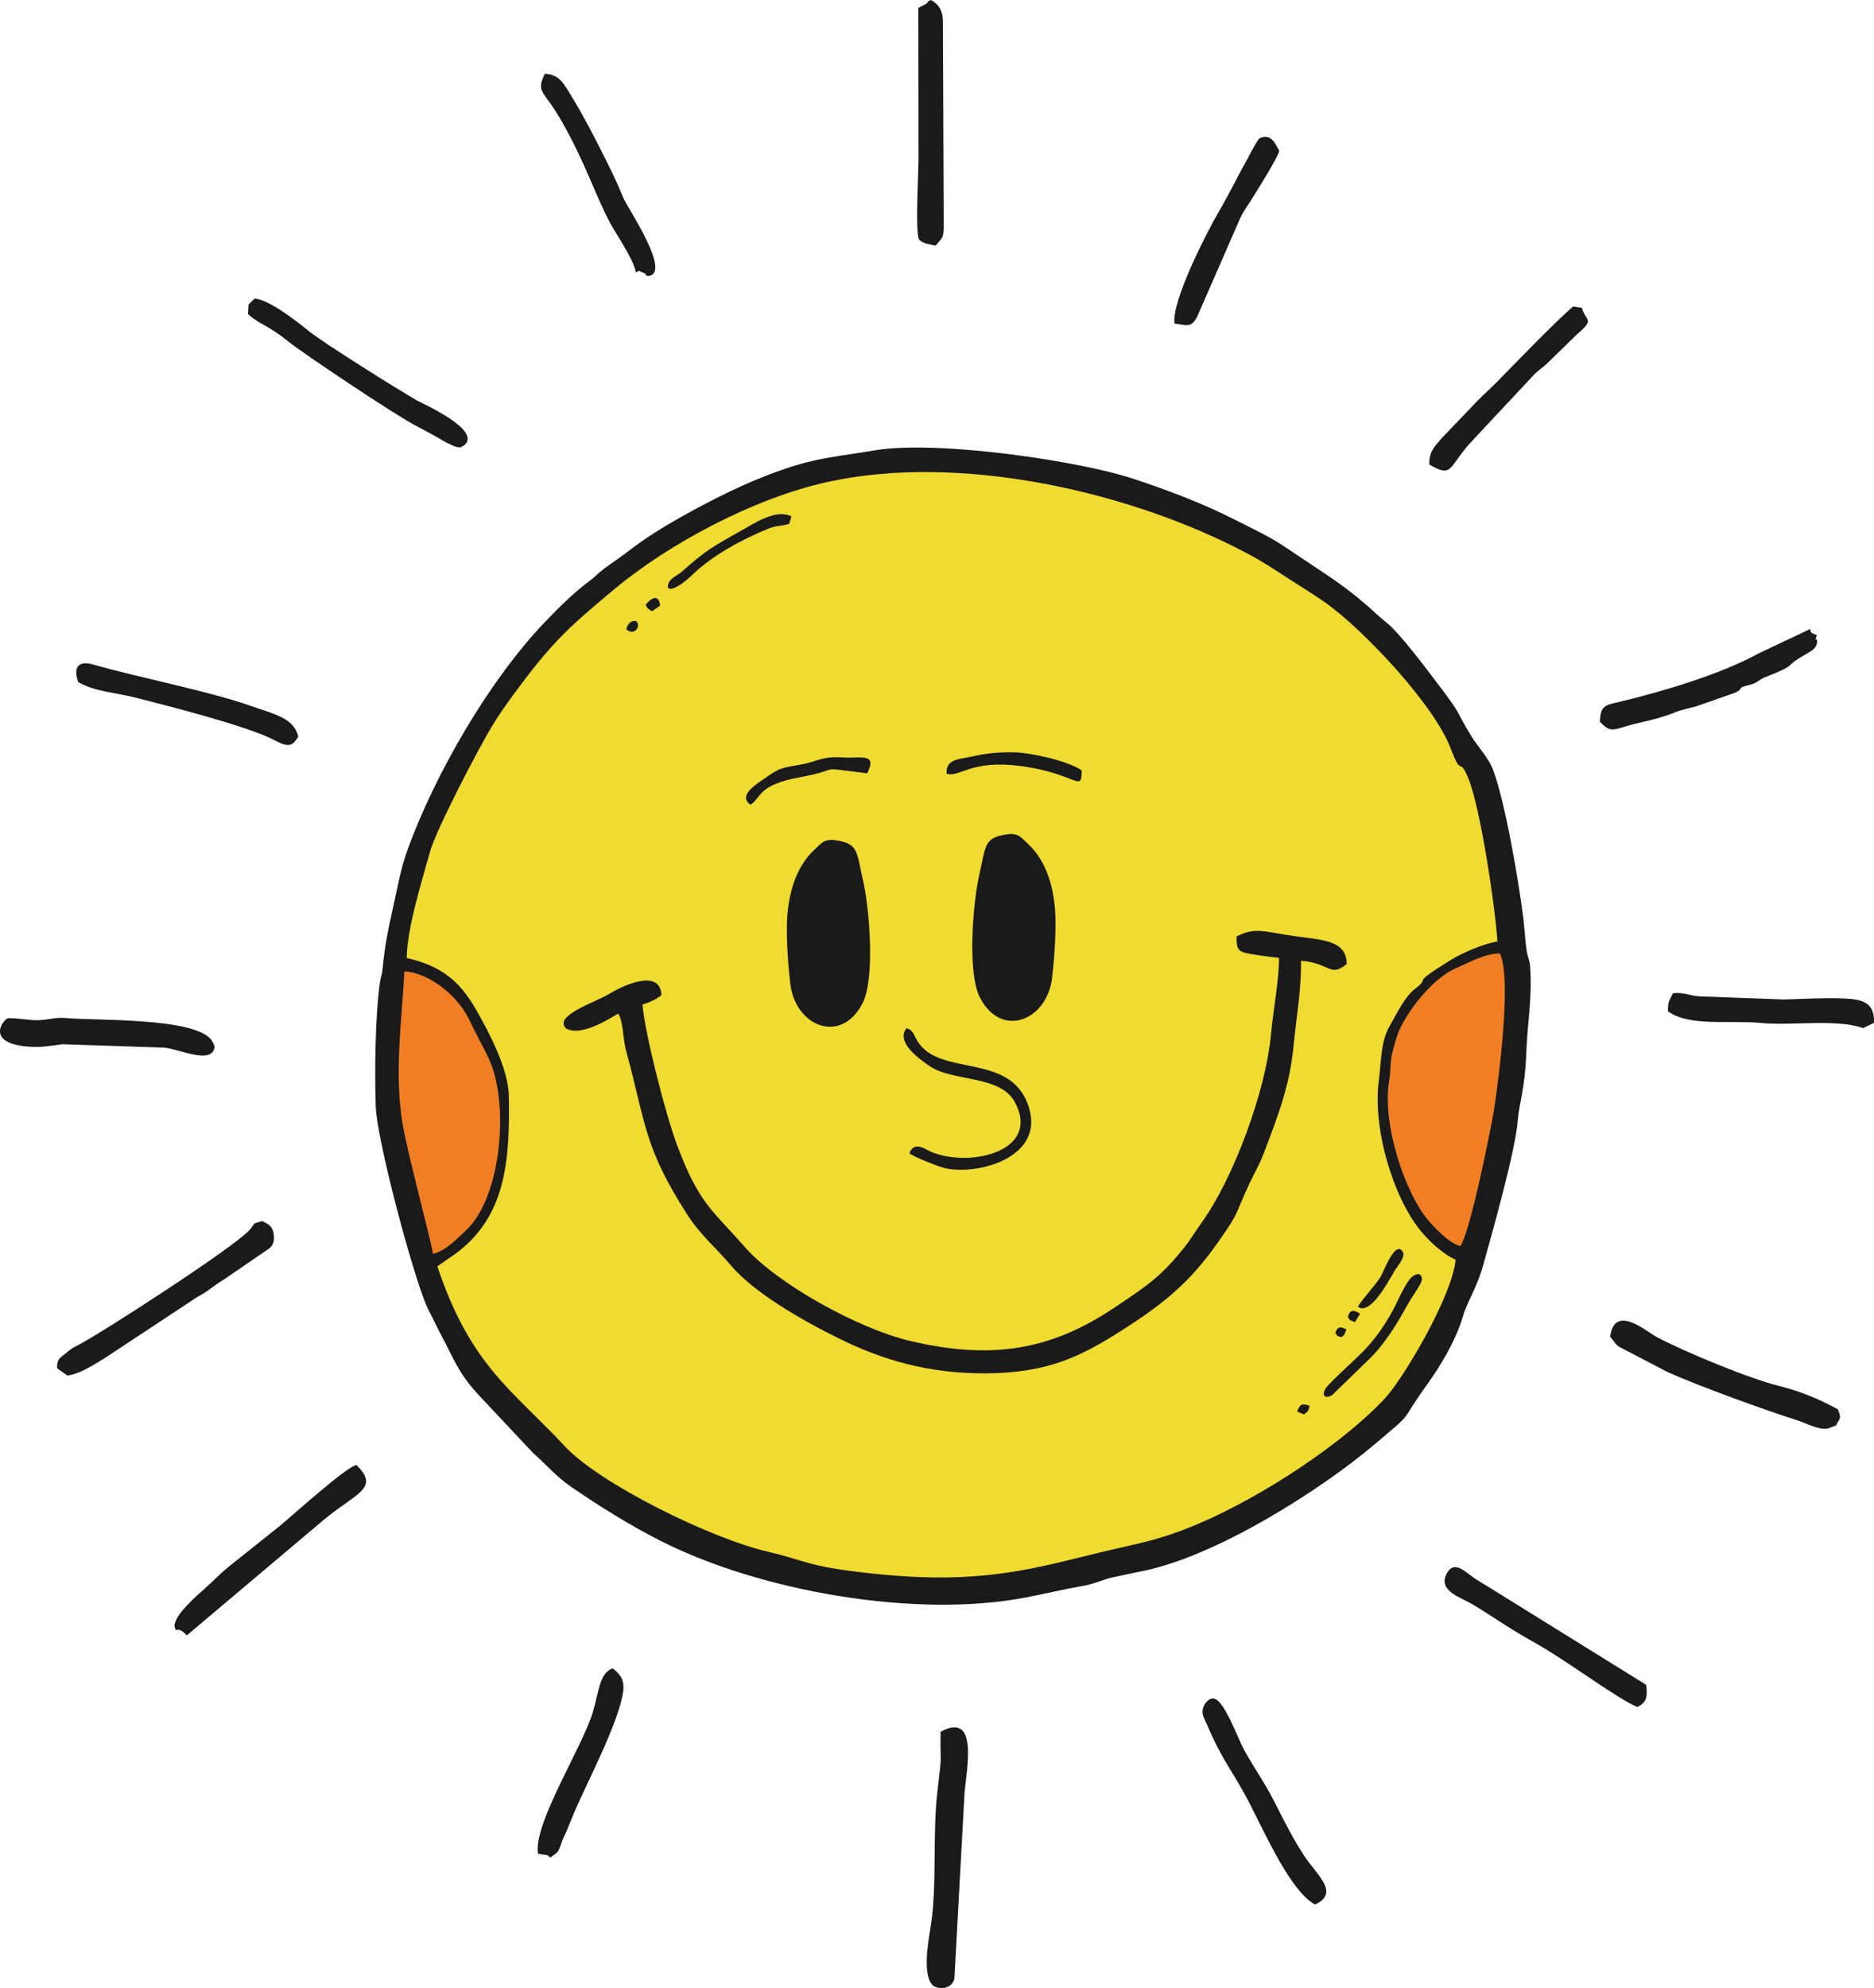 <?xml version="1.0" encoding="UTF-8"?>
<!DOCTYPE svg PUBLIC "-//W3C//DTD SVG 1.1//EN" "http://www.w3.org/Graphics/SVG/1.1/DTD/svg11.dtd">
<!-- Creator: CorelDRAW SE -->
<svg xmlns="http://www.w3.org/2000/svg" xml:space="preserve" width="526.404mm" height="558.224mm" version="1.1" style="shape-rendering:geometricPrecision; text-rendering:geometricPrecision; image-rendering:optimizeQuality; fill-rule:evenodd; clip-rule:evenodd"
viewBox="0 0 183499 194591"
 xmlns:xlink="http://www.w3.org/1999/xlink">
 <defs>
  <style type="text/css">
   <![CDATA[
    .str0 {stroke:#F0DB30;stroke-width:69.718}
    .str1 {stroke:#F17E23;stroke-width:69.718}
    .fil2 {fill:#1A1A1A}
    .fil0 {fill:#F0DB30}
    .fil1 {fill:#F17E23}
   ]]>
  </style>
 </defs>
 <g id="Vrstva_x0020_1">
  <g id="_529985760">
   <path class="fil0 str0" d="M81021 47178c-7196,1585 -15481,6002 -20886,10508 -4096,3416 -5933,5014 -9213,9435 -938,1265 -1681,2241 -2580,3689 -1454,2339 -5664,10441 -6248,12590 -771,2833 -2213,7296 -2271,10366 3288,760 5118,2146 6764,5007 1362,2367 3206,5888 3244,8568 87,6181 -253,11745 -5261,15395l-1747 1211c3287,9814 7403,12130 12476,17604 3377,3644 14257,9029 19946,10341 3185,734 3704,1306 8072,1876 2985,390 6427,683 9499,628 6928,-122 11127,-1628 17146,-2967 3153,-700 4880,-1210 7584,-2373 6108,-2627 13906,-7733 18069,-12192 1767,-1892 6574,-9949 6919,-13574 -1222,-497 -2696,-1921 -3435,-2830 -2729,-3354 -4693,-10033 -4093,-14647 240,-1843 189,-3825 1005,-5269 663,-1172 1545,-2999 2521,-3740 1784,-1355 -747,-195 3464,-2807 1115,-692 3169,-1602 4631,-1851 -221,-3349 -1646,-13040 -2861,-15985 -924,-2241 -599,75 -1713,-2896 -1596,-4254 -8561,-11668 -12300,-14297 -1105,-777 -2526,-1646 -3688,-2400 -1431,-929 -2347,-1553 -3904,-2380 -11399,-6058 -28110,-9881 -41140,-7010zm-18551 13913c85,391 -396,1130 -1143,507 162,-823 1012,-1108 1143,-507zm2173 -1815l-788 551c-370,-227 -445,-219 -632,-627 311,-413 1254,-1311 1420,76zm57783 34092c-1196,-201 -1361,-437 -1345,-1709 1946,-978 2644,-432 6063,19 2610,345 4715,456 4720,2682 -1642,1356 -1643,-119 -4474,-319 52,2831 -461,5551 -722,8286 -381,4002 -1552,6932 -2910,10529 -458,1210 -893,1869 -1419,2996 -1555,3333 -850,2580 -3087,5759 -2740,3893 -5241,5946 -9320,8552 -3974,2538 -7248,4234 -13427,4260 -5677,24 -10170,-1342 -14422,-3447 -3773,-1868 -8304,-4495 -10541,-7150 -1372,-1627 -2952,-2939 -4186,-4852 -4343,-6730 -4085,-8937 -6036,-16074 -331,-1212 -299,-2975 -785,-3693 -864,509 -3623,2285 -5098,1463 -1310,-1265 2856,-2552 4235,-3400 1271,-783 4981,-2549 5096,143 -505,375 -1025,660 -1858,907 268,3003 2277,10767 3337,13620 2189,5891 3435,6404 6689,10124 3118,3565 11088,7977 16117,9168 7997,1895 13802,967 20125,-3279 3227,-2167 4520,-3008 6828,-5910 586,-737 1074,-1570 1667,-2391 3063,-4247 6291,-12825 6791,-18520 186,-2112 807,-5378 769,-7383 -936,-87 -1847,-219 -2807,-381zm10531 34528c678,-1051 1492,-1799 2223,-2911 241,-367 1463,-3735 2187,-2435 272,487 -502,1333 -796,1819 -335,555 -648,1124 -964,1613 -538,829 -1755,2604 -2650,1914zm-2890 7676c2659,-2758 4249,-3528 6333,-7343 518,-948 1321,-2958 2009,-3358 434,-253 707,-224 821,212 117,446 -808,1554 -1389,2594 -1136,2039 -2325,4017 -3997,5569l-2714 2637c-153,125 -648,648 -673,662 -904,521 -1131,-204 -390,-973zm-52575 -85029l-208 716c-498,225 -1235,150 -2052,486 -2614,1074 -5418,2573 -7465,4543 -1542,1484 -2763,1773 -2262,700 192,-411 926,-731 1321,-1085 2169,-1940 2930,-2387 5670,-3919 1434,-802 3507,-2206 4996,-1441zm49516 87619c307,-747 450,-812 1218,-574 -113,610 -173,549 -547,854l-671 -280zm4982 -9235c136,-783 634,-730 1191,-333l-521 821c-618,-325 -327,9 -670,-488zm-1247 1544c266,-684 507,-628 1096,-354 -232,553 -80,412 -470,759 -579,-135 -305,-28 -626,-405zm-48074 -56328c1565,99 3284,-492 2246,1550 -5424,-661 -2045,-455 -6617,389 -4191,774 -3720,2017 -4820,2683 -1277,-896 625,-2037 1393,-2574 1521,-1064 1569,-1003 3608,-1373 1797,-326 1889,-821 4190,-675zm12583 -112c1336,-313 2525,-414 4041,-395 1617,20 5325,849 6626,1770 -5,2283 -452,295 -6032,-434 -4849,-633 -5873,1138 -7196,763 -108,-1505 1334,-1417 2561,-1704zm5393 8552c1863,1691 2629,4480 2705,7234 50,1840 -145,4362 -333,5915 -502,4163 -4979,5974 -7074,1886 -1256,-2451 -658,-9379 -58,-11965 658,-2834 416,-3672 2706,-3986 1144,-157 1376,301 2054,916zm-10763 19387c2243,3496 9190,947 10874,6446 1523,4972 -5199,6667 -8282,5908 -672,-165 -3035,-1107 -3425,-1445 492,-1290 1609,-335 2223,-95 3919,1532 10699,-183 8078,-4948 -1446,-2630 -6095,-1942 -8339,-3498 -1132,-785 -3294,-2343 -2253,-3704 688,204 697,671 1124,1336zm-8070 -19727c2290,314 2048,1153 2706,3986 600,2586 1198,9515 -58,11966 -2095,4088 -6572,2277 -7074,-1886 -188,-1553 -383,-4075 -333,-5915 76,-2755 842,-5544 2705,-7235 678,-615 910,-1073 2054,-916z"/>
   <path class="fil1 str1" d="M47803 103490c-675,-1380 -1196,-2283 -1858,-3679 -1063,-2243 -3778,-4560 -6343,-4736 -264,4944 -1009,9893 -181,14908 491,2973 2861,11689 2972,12739 1215,-257 2315,-1446 3205,-2264 3534,-3248 4326,-12633 2205,-16968z"/>
   <path class="fil1 str1" d="M136029 105764c-747,4316 1620,11002 3691,13514 659,797 2128,2395 3270,2684 997,-1357 3118,-12128 3303,-13348 439,-2903 1766,-12893 570,-15286 -1484,-16 -3055,915 -4275,1428 -2157,905 -4606,3922 -5571,6078 -232,518 -526,1553 -702,2289 -220,927 -117,1661 -286,2641z"/>
   <g>
    <path class="fil2" d="M42393 122722c-111,-1050 -2481,-9766 -2972,-12739 -828,-5015 -83,-9964 181,-14908 2565,176 5280,2493 6343,4736 662,1396 1183,2299 1858,3679 2121,4335 1329,13720 -2205,16968 -890,818 -1990,2007 -3205,2264zm100597 -760c-1142,-289 -2611,-1887 -3270,-2684 -2071,-2512 -4438,-9198 -3691,-13514 169,-980 66,-1714 286,-2641 176,-736 470,-1771 702,-2289 965,-2156 3414,-5173 5571,-6078 1220,-513 2791,-1444 4275,-1428 1196,2393 -131,12383 -570,15286 -185,1220 -2306,11991 -3303,13348zm-103167 -28196c58,-3070 1500,-7533 2271,-10366 584,-2149 4794,-10251 6248,-12590 899,-1448 1642,-2424 2580,-3689 3280,-4421 5117,-6019 9213,-9435 5405,-4506 13690,-8923 20886,-10508 13030,-2871 29741,952 41140,7010 1557,827 2473,1451 3904,2380 1162,754 2583,1623 3688,2400 3739,2629 10704,10043 12300,14297 1114,2971 789,655 1713,2896 1215,2945 2640,12636 2861,15985 -1462,249 -3516,1159 -4631,1851 -4211,2612 -1680,1452 -3464,2807 -976,741 -1858,2568 -2521,3740 -816,1444 -765,3426 -1005,5269 -600,4614 1364,11293 4093,14647 739,909 2213,2333 3435,2830 -345,3625 -5152,11682 -6919,13574 -4163,4459 -11961,9565 -18069,12192 -2704,1163 -4431,1673 -7584,2373 -6019,1339 -10218,2845 -17146,2967 -3072,55 -6514,-238 -9499,-628 -4368,-570 -4887,-1142 -8072,-1876 -5689,-1312 -16569,-6697 -19946,-10341 -5073,-5474 -9189,-7790 -12476,-17604l1747 -1211c5008,-3650 5348,-9214 5261,-15395 -38,-2680 -1882,-6201 -3244,-8568 -1646,-2861 -3476,-4247 -6764,-5007zm45874 -49693c-4891,805 -6399,764 -11358,2759 -3464,1394 -8678,4166 -11526,6170 -744,524 -1369,1020 -2017,1488 -717,518 -1417,974 -2031,1479 -377,311 -434,433 -877,762 -1678,1245 -3198,2752 -4618,4245 -5438,5717 -10658,14789 -13319,22072 -680,1862 -960,3466 -1422,5587 -480,2204 -835,3710 -1064,6171 -58,620 -187,790 -261,1328 -475,3422 -524,8729 -413,12138 106,3282 3498,16007 4967,19527l1222 2461c1534,2844 1847,4118 4050,6453l5181 5516c1286,1128 2253,2307 3814,3370 2712,1848 5600,3678 8754,5265 9822,4942 24914,7538 35580,5511 1998,-380 3856,-838 5864,-1186 981,-170 1821,-612 2679,-788 1061,-218 1903,-415 2920,-615 7213,-1421 17456,-7912 22774,-12413 4113,-3481 2238,-1813 5012,-5670 1457,-2025 2931,-4452 3646,-6884 434,-1476 1346,-2720 1979,-4991 863,-3098 3203,-11339 3396,-14268 88,-1339 705,-3064 820,-6458 102,-3018 590,-5157 381,-8494 -37,-582 -265,-1039 -333,-1499 -154,-1048 -212,-2199 -339,-3235 -446,-3628 -1752,-11278 -2957,-14524 -434,-1166 -1532,-2315 -2102,-3249 -1865,-3052 -718,-1754 -3473,-5378 -1059,-1392 -3580,-4776 -4885,-5804 -701,-553 -1188,-1050 -1863,-1635 -1333,-1153 -2487,-2037 -4097,-3109 -1419,-944 -2799,-1872 -4196,-2800 -1355,-899 -3022,-1666 -4559,-2451 -3098,-1582 -6448,-2873 -10116,-4083 -5240,-1727 -19078,-3778 -25213,-2768z"/>
    <path class="fil2" d="M121081 91659c-16,1272 149,1508 1345,1709 960,162 1871,294 2807,381 38,2005 -583,5271 -769,7383 -500,5695 -3728,14273 -6791,18520 -593,821 -1081,1654 -1667,2391 -2308,2902 -3601,3743 -6828,5910 -6323,4246 -12128,5174 -20125,3279 -5029,-1191 -12999,-5603 -16117,-9168 -3254,-3720 -4500,-4233 -6689,-10124 -1060,-2853 -3069,-10617 -3337,-13620 833,-247 1353,-532 1858,-907 -115,-2692 -3825,-926 -5096,-143 -1379,848 -5545,2135 -4235,3400 1475,822 4234,-954 5098,-1463 486,718 454,2481 785,3693 1951,7137 1693,9344 6036,16074 1234,1913 2814,3225 4186,4852 2237,2655 6768,5282 10541,7150 4252,2105 8745,3471 14422,3447 6179,-26 9453,-1722 13427,-4260 4079,-2606 6580,-4659 9320,-8552 2237,-3179 1532,-2426 3087,-5759 526,-1127 961,-1786 1419,-2996 1358,-3597 2529,-6527 2910,-10529 261,-2735 774,-5455 722,-8286 2831,200 2832,1675 4474,319 -5,-2226 -2110,-2337 -4720,-2682 -3419,-451 -4117,-997 -6063,-19z"/>
    <path class="fil2" d="M98591 81667c-2290,314 -2048,1152 -2706,3986 -600,2586 -1198,9514 58,11965 2095,4088 6572,2277 7074,-1886 188,-1553 383,-4075 333,-5915 -76,-2754 -842,-5543 -2705,-7234 -678,-615 -910,-1073 -2054,-916z"/>
    <path class="fil2" d="M81812 82243c2290,314 2048,1153 2706,3986 600,2586 1198,9515 -58,11966 -2095,4088 -6572,2277 -7074,-1886 -188,-1553 -383,-4075 -333,-5915 76,-2755 842,-5544 2705,-7235 678,-615 910,-1073 2054,-916z"/>
    <path class="fil2" d="M92100 169502c-41,3889 169,1659 -317,5919 -485,4253 -17,9071 -638,13044 -247,1582 -883,4920 245,5905 643,412 1871,292 2065,-737l995 -18215c252,-2533 1320,-7907 -2350,-5916z"/>
    <path class="fil2" d="M157660 130847c416,441 503,736 881,972l4737 2472c2860,1295 9556,3735 12603,4692 1031,323 2285,1050 3155,825l359 -144c548,-276 153,212 624,-575 280,-469 119,-586 -61,-1145 -1897,-1058 -3896,-1836 -5818,-2308 -2855,-700 -9178,-3321 -11879,-4747 -1045,-552 -4167,-3344 -4601,-42z"/>
    <path class="fil2" d="M5588 133908c268,228 912,638 1000,728 1115,-132 2299,-888 3135,-1380 506,-297 901,-576 1356,-871l8214 -5421c605,-345 833,-467 1356,-858 525,-392 736,-545 1313,-897l4158 -2847c542,-311 789,-715 685,-1544 -102,-820 -550,-1012 -1133,-1304 -1104,328 -597,128 -1201,834 -1433,1676 -14659,10207 -16768,11277 -662,337 -744,394 -1331,888 -479,404 -806,491 -784,1395z"/>
    <path class="fil2" d="M89917 771l21 14158c55,1264 -374,7835 63,8534 487,433 947,420 1610,574 798,-925 799,-731 795,-2467l-80 -19559c-28,-1086 -498,-1649 -1170,-2011 -828,369 109,-24 -519,406l-720 365z"/>
    <path class="fil2" d="M18293 160068l13200 -11135c3232,-2764 5819,-3201 3402,-5545 -1061,240 -6195,4893 -7457,5933l-5030 4017c-915,731 -1573,1461 -2409,2198 -612,539 -3180,2722 -2878,3769 186,645 166,-309 1172,763z"/>
    <path class="fil2" d="M156655 70637c954,1013 1225,855 2644,426 1055,-319 2165,-500 3240,-830 2175,-667 743,-399 3531,-1090l3809 -1336c991,-439 77,-449 1314,-741 691,-162 776,-296 1342,-639 344,-209 2250,-830 2730,-1306 1114,-1102 2594,-1287 2655,-2236 51,-803 -346,319 -16,-733 -635,-210 -641,-290 -642,-591l-5016 2373c-3743,2066 -9472,3760 -13698,4769 -1345,322 -1828,322 -1893,1934z"/>
    <path class="fil2" d="M160329 167076c876,-450 1017,-891 862,-2165l-14765 -9166c-831,-536 -1757,-1024 -2477,-1585 -855,-665 -1719,-1310 -2330,-62 -793,1620 1430,2264 2467,2876 2110,1247 3318,2202 6279,3860 3141,1759 8025,5464 9964,6242z"/>
    <path class="fil2" d="M24339 29802l-53 941c1228,1108 1735,912 3927,2669 1542,1237 10179,6999 12314,8152 1016,548 1911,1002 2862,1571 349,209 1157,627 1515,645 510,25 22,34 307,-63 18,-6 67,-31 83,-39 34,-16 120,-58 148,-82 1819,-1498 -4065,-4083 -4575,-4376 -1875,-1073 -9100,-5596 -10570,-6769 -990,-790 -3801,-3082 -5363,-3233l-595 584z"/>
    <path class="fil2" d="M21015 102468c19,-25 -182,-497 -316,-677 -1659,-2238 -11525,-1879 -14209,-2145 -1085,-107 -1741,192 -2766,208 -1143,18 -1788,-222 -2955,-193 -509,185 -2324,2583 2395,2807 1057,50 2040,-153 2977,-261l9944 335c1494,138 4703,1719 4930,-74z"/>
    <path class="fil2" d="M128765 186412c2468,-1143 195,-2853 -1058,-4765 -1076,-1639 -1941,-3356 -2887,-5230 -993,-1968 -2051,-3405 -2990,-5124 -672,-1228 -1976,-4972 -3019,-5049 -467,-34 -892,513 -1013,947 -171,610 130,1009 353,1533 1647,3860 2524,4511 4266,7906 1510,2940 3994,8515 6348,9782z"/>
    <path class="fil2" d="M7660 66763c1644,947 3638,1014 5603,1517 3464,888 11106,2822 13690,4206 1397,747 1702,469 2255,-373 -426,-1871 -2405,-2221 -4724,-3044 -3937,-1398 -10981,-2771 -15338,-4021 -1596,-458 -1956,388 -1486,1715z"/>
    <path class="fil2" d="M163321 98981c2094,1533 6029,844 9144,1147 2961,288 7369,-427 9969,500l1060 -508c96,-1994 -1104,-2332 -3087,-2398 -1938,-65 -3794,56 -5721,106l-8286 -305c-906,-48 -1557,-430 -2585,-309 -327,688 -503,741 -494,1767z"/>
    <path class="fil2" d="M139950 45464c2421,1411 1773,214 4351,-2474l5975 -6387c397,-383 740,-600 1107,-928l3080 -2995c1775,-1499 763,-1237 441,-2548l-855 -136c-1676,1399 -5767,5658 -7446,7364 -662,673 -1196,1137 -1876,1813l-3602 3765c-642,791 -1186,1197 -1175,2526z"/>
    <path class="fil2" d="M62279 26657c524,-146 -88,-287 562,-25 1012,408 -202,178 645,385 2325,-271 -2011,-6621 -2439,-7629 -407,-961 -769,-1813 -1260,-2804 -1227,-2478 -2644,-5302 -4134,-7663 -562,-891 -973,-1633 -2312,-1699 -898,1910 -106,1526 1702,4723 2359,4171 3315,7322 4700,9876 712,1313 2155,3305 2536,4836z"/>
    <path class="fil2" d="M115007 31670c1226,171 1622,429 2200,-632l4203 -9620c460,-952 815,-1361 1331,-2200 332,-541 2563,-4084 2510,-4473 -365,-662 -795,-1746 -1914,-1208 -209,101 -1169,1983 -1422,2440 -922,1669 -1649,3182 -2664,4905 -959,1630 -4563,8588 -4244,10788z"/>
    <path class="fil2" d="M52682 181441l905 152c304,132 -15,-18 307,228 290,-259 633,-389 823,-761 181,-354 292,-850 469,-1212 396,-809 647,-1517 987,-2321 1300,-3077 4403,-8861 4841,-11932 168,-1182 -304,-1753 -1032,-2304 -1291,520 -1293,2119 -1927,4272 -1005,3413 -5871,10977 -5373,13878z"/>
    <path class="fil2" d="M89049 112879c390,338 2753,1280 3425,1445 3083,759 9805,-936 8282,-5908 -1684,-5499 -8631,-2950 -10874,-6446 -427,-665 -436,-1132 -1124,-1336 -1041,1361 1121,2919 2253,3704 2244,1556 6893,868 8339,3498 2621,4765 -4159,6480 -8078,4948 -614,-240 -1731,-1195 -2223,95z"/>
    <path class="fil2" d="M92691 75735c1323,375 2347,-1396 7196,-763 5580,729 6027,2717 6032,434 -1301,-921 -5009,-1750 -6626,-1770 -1516,-19 -2705,82 -4041,395 -1227,287 -2669,199 -2561,1704z"/>
    <path class="fil2" d="M73478 78765c1100,-666 629,-1909 4820,-2683 4572,-844 1193,-1050 6617,-389 1038,-2042 -681,-1451 -2246,-1550 -2301,-146 -2393,349 -4190,675 -2039,370 -2087,309 -3608,1373 -768,537 -2670,1678 -1393,2574z"/>
    <path class="fil2" d="M138409 124871c-688,400 -1491,2410 -2009,3358 -2084,3815 -3674,4585 -6333,7343 -741,769 -514,1494 390,973 25,-14 520,-537 673,-662l2714 -2637c1672,-1552 2861,-3530 3997,-5569 581,-1040 1506,-2148 1389,-2594 -114,-436 -387,-465 -821,-212z"/>
    <path class="fil2" d="M77284 51259l208 -716c-1489,-765 -3562,639 -4996,1441 -2740,1532 -3501,1979 -5670,3919 -395,354 -1129,674 -1321,1085 -501,1073 720,784 2262,-700 2047,-1970 4851,-3469 7465,-4543 817,-336 1554,-261 2052,-486z"/>
    <path class="fil2" d="M132957 127896c895,690 2112,-1085 2650,-1914 316,-489 629,-1058 964,-1613 294,-486 1068,-1332 796,-1819 -724,-1300 -1946,2068 -2187,2435 -731,1112 -1545,1860 -2223,2911z"/>
    <path class="fil2" d="M63223 59200c187,408 262,400 632,627l788 -551c-166,-1387 -1109,-489 -1420,-76z"/>
    <path class="fil2" d="M61327 61598c747,623 1228,-116 1143,-507 -131,-601 -981,-316 -1143,507z"/>
    <path class="fil2" d="M131990 128927c343,497 52,163 670,488l521 -821c-557,-397 -1055,-450 -1191,333z"/>
    <path class="fil2" d="M127008 138162l671 280c374,-305 434,-244 547,-854 -768,-238 -911,-173 -1218,574z"/>
    <path class="fil2" d="M130743 130471c321,377 47,270 626,405 390,-347 238,-206 470,-759 -589,-274 -830,-330 -1096,354z"/>
   </g>
  </g>
 </g>
</svg>
